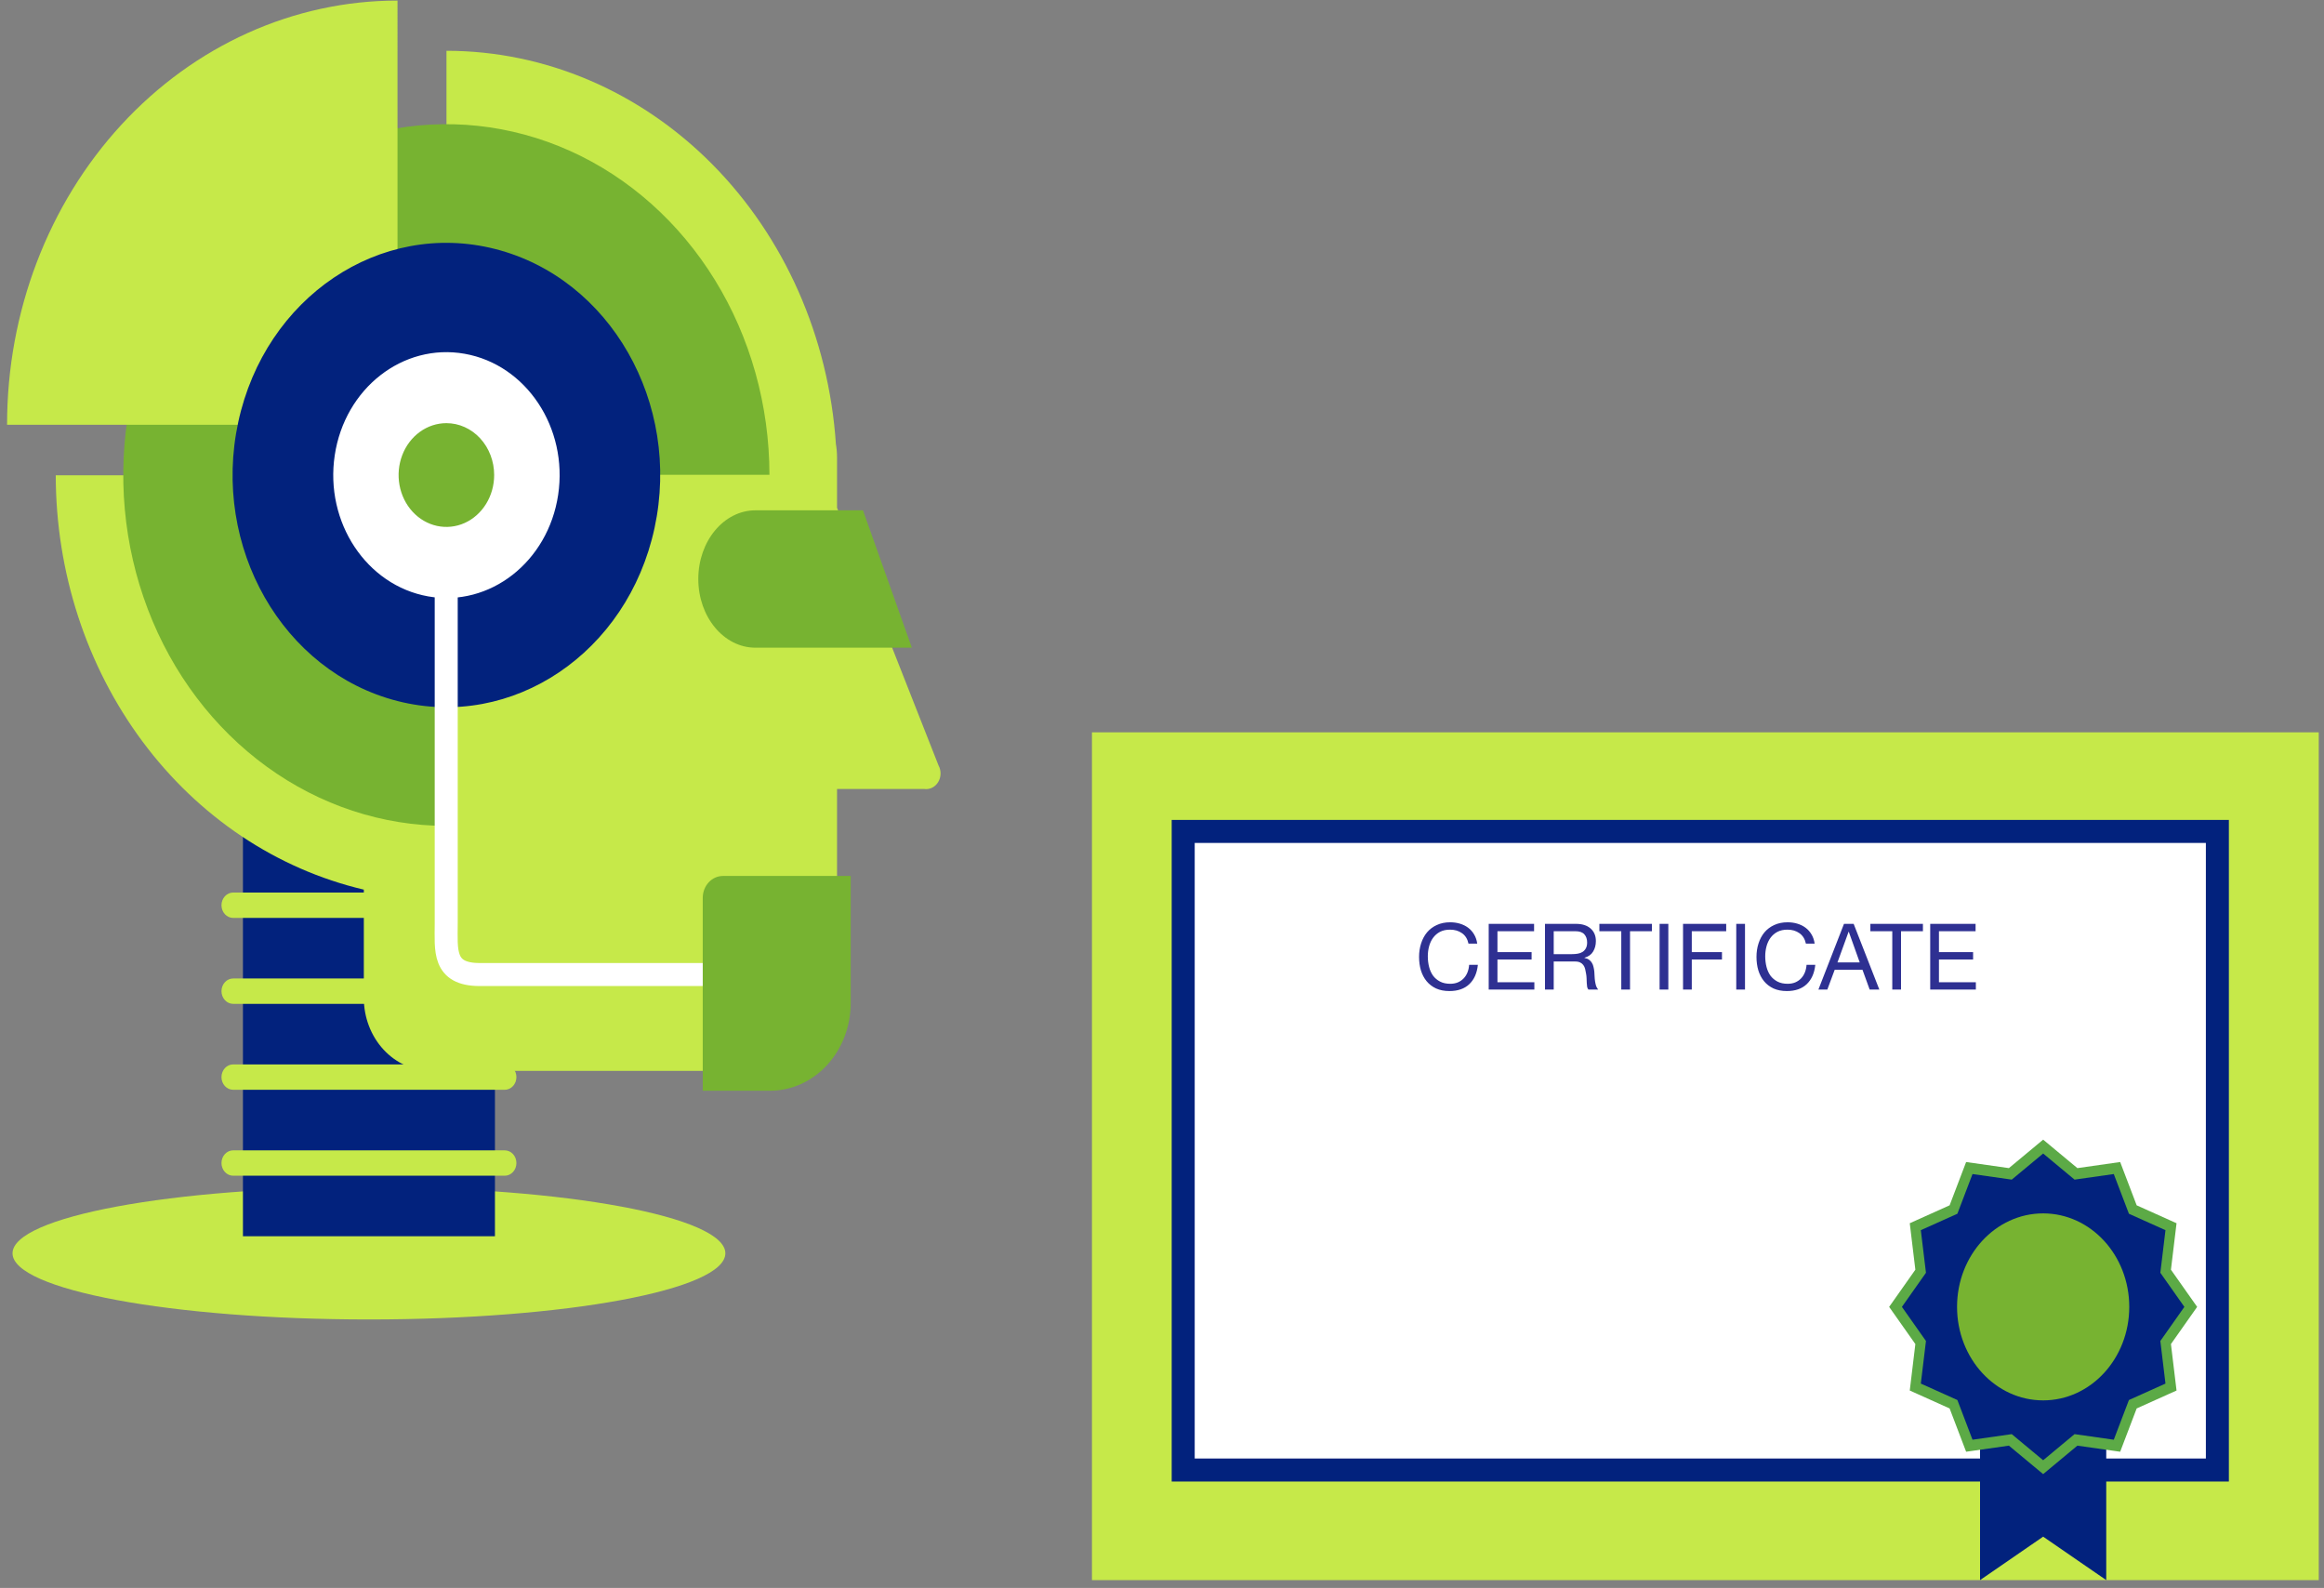 <svg width="202" height="138" viewBox="0 0 202 138" fill="none" xmlns="http://www.w3.org/2000/svg">
<rect x="0" y="0" width="202" height="138" fill="#808080" stroke="none"/>
<path d="M63.048 108.92C63.048 112.094 49.178 114.668 32.069 114.668C14.959 114.668 1.09 112.094 1.09 108.92C1.09 105.745 14.959 103.17 32.069 103.17C49.178 103.17 63.048 105.744 63.048 108.92Z" fill="#C6E949"/>
<path d="M43.02 68.77H21.117V108.736H43.02V68.77Z" fill="#02227D"/>
<path d="M44.886 108.541C44.886 108.834 44.779 109.114 44.589 109.321C44.398 109.528 44.14 109.645 43.871 109.645H20.267C19.998 109.645 19.739 109.528 19.549 109.321C19.358 109.114 19.251 108.834 19.251 108.541C19.251 108.249 19.358 107.968 19.549 107.762C19.739 107.555 19.998 107.438 20.267 107.438H43.871C44.14 107.438 44.398 107.555 44.589 107.762C44.779 107.969 44.886 108.249 44.886 108.541Z" fill="#C6E949"/>
<path d="M44.886 101.074C44.886 101.367 44.779 101.647 44.589 101.854C44.398 102.061 44.14 102.177 43.871 102.177H20.267C19.998 102.177 19.739 102.061 19.549 101.854C19.358 101.647 19.251 101.367 19.251 101.074C19.251 100.782 19.358 100.501 19.549 100.294C19.739 100.087 19.997 99.971 20.267 99.971H43.871C44.004 99.971 44.136 99.999 44.26 100.055C44.383 100.11 44.495 100.192 44.589 100.294C44.683 100.397 44.758 100.518 44.809 100.652C44.86 100.786 44.886 100.929 44.886 101.074Z" fill="#C6E949"/>
<path d="M44.886 93.606C44.886 93.898 44.779 94.179 44.589 94.386C44.398 94.593 44.14 94.709 43.871 94.709H20.267C19.998 94.709 19.739 94.593 19.549 94.386C19.358 94.179 19.251 93.899 19.251 93.606C19.251 93.461 19.277 93.318 19.328 93.184C19.379 93.05 19.454 92.928 19.549 92.826C19.643 92.724 19.755 92.642 19.878 92.587C20.001 92.531 20.134 92.503 20.267 92.503H43.871C44.004 92.503 44.136 92.531 44.26 92.587C44.383 92.642 44.495 92.724 44.589 92.826C44.683 92.928 44.758 93.05 44.809 93.184C44.86 93.318 44.886 93.461 44.886 93.606Z" fill="#C6E949"/>
<path d="M44.886 86.138C44.886 86.283 44.86 86.426 44.809 86.56C44.758 86.694 44.683 86.815 44.589 86.918C44.495 87.02 44.383 87.102 44.26 87.157C44.136 87.212 44.004 87.241 43.871 87.241H20.267C19.997 87.241 19.739 87.125 19.549 86.918C19.358 86.711 19.251 86.43 19.251 86.138C19.251 85.845 19.358 85.565 19.549 85.358C19.739 85.151 19.998 85.035 20.267 85.035H43.871C44.14 85.035 44.398 85.151 44.589 85.358C44.779 85.565 44.886 85.845 44.886 86.138Z" fill="#C6E949"/>
<path d="M44.886 78.67C44.886 78.963 44.779 79.243 44.589 79.45C44.398 79.657 44.14 79.773 43.871 79.773H20.267C19.998 79.773 19.739 79.657 19.549 79.45C19.358 79.243 19.251 78.963 19.251 78.67C19.251 78.378 19.358 78.097 19.549 77.89C19.739 77.683 19.998 77.567 20.267 77.567H43.871C44.004 77.567 44.136 77.596 44.26 77.651C44.383 77.707 44.495 77.788 44.589 77.89C44.683 77.993 44.758 78.114 44.809 78.248C44.86 78.382 44.886 78.526 44.886 78.67Z" fill="#C6E949"/>
<path d="M81.577 66.523L72.754 44.125V39.732C72.753 39.347 72.72 38.963 72.655 38.584C72.029 29.301 68.191 20.618 61.913 14.28C55.634 7.942 47.38 4.417 38.807 4.414V33.4H37.453C36.687 33.4 35.929 33.563 35.222 33.882C34.514 34.2 33.872 34.666 33.33 35.254C32.789 35.841 32.36 36.539 32.067 37.307C31.774 38.075 31.623 38.898 31.623 39.729V41.305H4.846C4.853 49.725 7.513 57.888 12.384 64.438C17.255 70.989 24.044 75.532 31.623 77.314V86.734C31.623 88.413 32.237 90.023 33.33 91.21C34.424 92.397 35.906 93.064 37.453 93.064H66.925C68.471 93.063 69.954 92.396 71.047 91.209C72.14 90.022 72.754 88.412 72.754 86.734V68.568H80.333C80.566 68.602 80.804 68.563 81.018 68.457C81.232 68.351 81.415 68.182 81.544 67.968C81.674 67.755 81.746 67.507 81.752 67.251C81.758 66.995 81.697 66.743 81.577 66.523Z" fill="#C6E949"/>
<path d="M38.795 71.774V41.262H66.879C66.875 35.233 65.225 29.34 62.137 24.328C59.049 19.317 54.662 15.412 49.531 13.107C44.399 10.803 38.754 10.202 33.308 11.38C27.862 12.559 22.86 15.463 18.934 19.728C15.009 23.993 12.335 29.425 11.253 35.339C10.17 41.252 10.727 47.382 12.852 52.952C14.977 58.523 18.576 63.284 23.193 66.634C27.81 69.984 33.238 71.773 38.791 71.774H38.795Z" fill="#77B331"/>
<path d="M34.551 0.05H34.544C25.546 0.05 16.916 3.931 10.553 10.839C4.19 17.748 0.615 27.118 0.615 36.888V36.914H34.55L34.551 0.05Z" fill="#C6E949"/>
<path d="M56.892 45.886C59.233 35.037 53.031 24.182 43.039 21.64C33.047 19.098 23.05 25.832 20.709 36.681C18.368 47.529 24.57 58.385 34.561 60.927C44.553 63.468 54.55 56.735 56.892 45.886Z" fill="#02227D"/>
<path d="M38.785 44.072V80.264C38.785 82.572 38.473 84.693 41.699 84.693H63.896" stroke="white" stroke-width="2" stroke-miterlimit="10"/>
<path d="M48.514 43.007C49.389 37.185 45.751 31.695 40.388 30.745C35.026 29.795 29.97 33.745 29.095 39.568C28.22 45.39 31.858 50.88 37.221 51.83C42.583 52.78 47.639 48.83 48.514 43.007Z" fill="white"/>
<path d="M42.952 41.283C42.952 42.175 42.709 43.047 42.252 43.789C41.796 44.53 41.147 45.108 40.389 45.45C39.63 45.791 38.794 45.88 37.989 45.706C37.183 45.532 36.443 45.103 35.862 44.472C35.281 43.841 34.886 43.038 34.725 42.163C34.565 41.288 34.648 40.382 34.962 39.558C35.276 38.733 35.809 38.029 36.492 37.534C37.175 37.038 37.978 36.774 38.799 36.774C39.345 36.774 39.885 36.89 40.389 37.117C40.893 37.343 41.35 37.675 41.736 38.094C42.122 38.513 42.428 39.01 42.636 39.557C42.845 40.105 42.953 40.691 42.952 41.283Z" fill="#77B331"/>
<path d="M75.009 44.35H65.661C62.919 44.35 60.695 47.023 60.695 50.319C60.695 53.615 62.918 56.288 65.661 56.288H79.257L75.009 44.35Z" fill="#77B331"/>
<path d="M62.836 76.126C62.37 76.126 61.924 76.327 61.595 76.684C61.267 77.041 61.082 77.525 61.082 78.03V94.791H66.924C67.846 94.792 68.759 94.595 69.61 94.212C70.462 93.829 71.235 93.268 71.887 92.56C72.538 91.853 73.055 91.013 73.408 90.088C73.761 89.164 73.942 88.173 73.942 87.172V76.126H62.836Z" fill="#77B331"/>
<path d="M201.544 63.644H94.912V137.322H201.544V63.644Z" fill="#C6E949"/>
<path d="M193.613 71.299H101.962V128.71H193.613V71.299Z" fill="white"/>
<path d="M192.732 72.256H102.843V127.753H192.732V72.256Z" stroke="#02227D" stroke-width="2"/>
<path d="M127.64 82.008H128.4C128.357 81.704 128.267 81.437 128.128 81.208C127.989 80.973 127.816 80.779 127.608 80.624C127.4 80.469 127.163 80.352 126.896 80.272C126.629 80.192 126.347 80.152 126.048 80.152C125.611 80.152 125.221 80.232 124.88 80.392C124.544 80.547 124.261 80.76 124.032 81.032C123.808 81.304 123.637 81.624 123.52 81.992C123.403 82.355 123.344 82.744 123.344 83.16C123.344 83.576 123.397 83.965 123.504 84.328C123.616 84.691 123.781 85.005 124 85.272C124.219 85.539 124.493 85.749 124.824 85.904C125.155 86.053 125.541 86.128 125.984 86.128C126.715 86.128 127.291 85.928 127.712 85.528C128.133 85.128 128.381 84.568 128.456 83.848H127.696C127.68 84.083 127.632 84.301 127.552 84.504C127.472 84.707 127.36 84.883 127.216 85.032C127.077 85.176 126.909 85.291 126.712 85.376C126.52 85.456 126.299 85.496 126.048 85.496C125.707 85.496 125.413 85.432 125.168 85.304C124.923 85.176 124.72 85.005 124.56 84.792C124.405 84.573 124.291 84.32 124.216 84.032C124.141 83.739 124.104 83.429 124.104 83.104C124.104 82.805 124.141 82.517 124.216 82.24C124.291 81.963 124.405 81.717 124.56 81.504C124.72 81.285 124.92 81.112 125.16 80.984C125.405 80.856 125.699 80.792 126.04 80.792C126.44 80.792 126.784 80.893 127.072 81.096C127.365 81.299 127.555 81.603 127.64 82.008ZM129.397 80.288V86H133.365V85.36H130.157V83.384H133.125V82.744H130.157V80.928H133.341V80.288H129.397ZM134.288 80.288V86H135.048V83.56H136.904C137.091 83.56 137.24 83.589 137.352 83.648C137.464 83.701 137.555 83.776 137.624 83.872C137.693 83.963 137.744 84.072 137.776 84.2C137.808 84.323 137.835 84.453 137.856 84.592C137.883 84.731 137.899 84.872 137.904 85.016C137.909 85.16 137.915 85.296 137.92 85.424C137.925 85.547 137.936 85.659 137.952 85.76C137.973 85.861 138.011 85.941 138.064 86H138.912C138.832 85.904 138.771 85.795 138.728 85.672C138.691 85.544 138.661 85.411 138.64 85.272C138.619 85.133 138.605 84.992 138.6 84.848C138.595 84.704 138.587 84.563 138.576 84.424C138.56 84.285 138.536 84.152 138.504 84.024C138.477 83.896 138.432 83.781 138.368 83.68C138.309 83.573 138.227 83.483 138.12 83.408C138.019 83.333 137.885 83.28 137.72 83.248V83.232C138.067 83.136 138.317 82.957 138.472 82.696C138.632 82.435 138.712 82.131 138.712 81.784C138.712 81.32 138.557 80.955 138.248 80.688C137.944 80.421 137.52 80.288 136.976 80.288H134.288ZM136.632 82.92H135.048V80.928H136.936C137.293 80.928 137.552 81.019 137.712 81.2C137.872 81.381 137.952 81.616 137.952 81.904C137.952 82.112 137.915 82.283 137.84 82.416C137.771 82.544 137.675 82.648 137.552 82.728C137.435 82.803 137.296 82.853 137.136 82.88C136.976 82.907 136.808 82.92 136.632 82.92ZM140.92 80.928V86H141.68V80.928H143.584V80.288H139.016V80.928H140.92ZM144.25 80.288V86H145.01V80.288H144.25ZM146.288 80.288V86H147.048V83.384H149.672V82.744H147.048V80.928H150.04V80.288H146.288ZM150.914 80.288V86H151.674V80.288H150.914ZM156.968 82.008H157.728C157.685 81.704 157.595 81.437 157.456 81.208C157.317 80.973 157.144 80.779 156.936 80.624C156.728 80.469 156.491 80.352 156.224 80.272C155.957 80.192 155.675 80.152 155.376 80.152C154.939 80.152 154.549 80.232 154.208 80.392C153.872 80.547 153.589 80.76 153.36 81.032C153.136 81.304 152.965 81.624 152.848 81.992C152.731 82.355 152.672 82.744 152.672 83.16C152.672 83.576 152.725 83.965 152.832 84.328C152.944 84.691 153.109 85.005 153.328 85.272C153.547 85.539 153.821 85.749 154.152 85.904C154.483 86.053 154.869 86.128 155.312 86.128C156.043 86.128 156.619 85.928 157.04 85.528C157.461 85.128 157.709 84.568 157.784 83.848H157.024C157.008 84.083 156.96 84.301 156.88 84.504C156.8 84.707 156.688 84.883 156.544 85.032C156.405 85.176 156.237 85.291 156.04 85.376C155.848 85.456 155.627 85.496 155.376 85.496C155.035 85.496 154.741 85.432 154.496 85.304C154.251 85.176 154.048 85.005 153.888 84.792C153.733 84.573 153.619 84.32 153.544 84.032C153.469 83.739 153.432 83.429 153.432 83.104C153.432 82.805 153.469 82.517 153.544 82.24C153.619 81.963 153.733 81.717 153.888 81.504C154.048 81.285 154.248 81.112 154.488 80.984C154.733 80.856 155.027 80.792 155.368 80.792C155.768 80.792 156.112 80.893 156.4 81.096C156.693 81.299 156.883 81.603 156.968 82.008ZM159.71 83.64L160.678 80.976H160.694L161.646 83.64H159.71ZM160.278 80.288L158.054 86H158.83L159.47 84.28H161.886L162.51 86H163.35L161.118 80.288H160.278ZM164.475 80.928V86H165.235V80.928H167.139V80.288H162.571V80.928H164.475ZM167.772 80.288V86H171.74V85.36H168.532V83.384H171.5V82.744H168.532V80.928H171.716V80.288H167.772Z" fill="#2E3092"/>
<path d="M172.104 122.592V137.321L177.589 133.544L183.073 137.321V122.592H172.104Z" fill="#02227D"/>
<path d="M177.589 127.507L177.321 127.284L174.735 125.135L171.506 125.594L171.171 125.642L171.042 125.303L169.797 122.036L166.788 120.683L166.475 120.543L166.519 120.179L166.942 116.673L164.963 113.866L164.758 113.575L164.963 113.284L166.942 110.477L166.519 106.971L166.475 106.608L166.788 106.467L169.797 105.115L171.042 101.848L171.171 101.509L171.507 101.556L174.735 102.015L177.321 99.867L177.589 99.644L177.857 99.867L180.442 102.015L183.671 101.556L184.006 101.509L184.135 101.848L185.381 105.115L188.39 106.467L188.702 106.608L188.658 106.971L188.235 110.477L190.214 113.284L190.419 113.575L190.214 113.866L188.235 116.673L188.658 120.179L188.702 120.543L188.39 120.683L185.381 122.036L184.135 125.303L184.006 125.642L183.671 125.594L180.442 125.135L177.857 127.284L177.589 127.507Z" fill="#02227D"/>
<path d="M177.589 100.247L174.859 102.516L171.449 102.031L170.134 105.481L166.956 106.909L167.403 110.611L165.313 113.575L167.403 116.54L166.956 120.241L170.134 121.67L171.449 125.12L174.859 124.635L177.589 126.904L180.319 124.635L183.728 125.12L185.044 121.67L188.221 120.241L187.775 116.54L189.864 113.575L187.775 110.611L188.221 106.909L185.044 105.481L183.728 102.031L180.319 102.516L177.589 100.247ZM177.589 99.042L178.124 99.487L180.565 101.516L183.614 101.082L184.284 100.987L184.542 101.665L185.718 104.749L188.558 106.025L189.183 106.306L189.095 107.034L188.696 110.344L190.564 112.994L190.974 113.575L190.564 114.157L188.696 116.807L189.095 120.117L189.183 120.845L188.558 121.125L185.718 122.402L184.542 125.486L184.284 126.164L183.614 126.069L180.565 125.635L178.124 127.664L177.589 128.109L177.053 127.664L174.612 125.635L171.564 126.069L170.894 126.164L170.635 125.486L169.459 122.402L166.619 121.125L165.995 120.845L166.082 120.117L166.481 116.807L164.613 114.157L164.203 113.575L164.613 112.994L166.481 110.344L166.082 107.034L165.995 106.306L166.619 106.025L169.459 104.749L170.635 101.665L170.894 100.987L171.564 101.082L174.612 101.516L177.053 99.487L177.589 99.042Z" fill="#5CAA46"/>
<path d="M177.589 121.701C181.722 121.701 185.073 118.063 185.073 113.576C185.073 109.088 181.722 105.45 177.589 105.45C173.456 105.45 170.105 109.088 170.105 113.576C170.105 118.063 173.456 121.701 177.589 121.701Z" fill="#77B331"/>
</svg>

